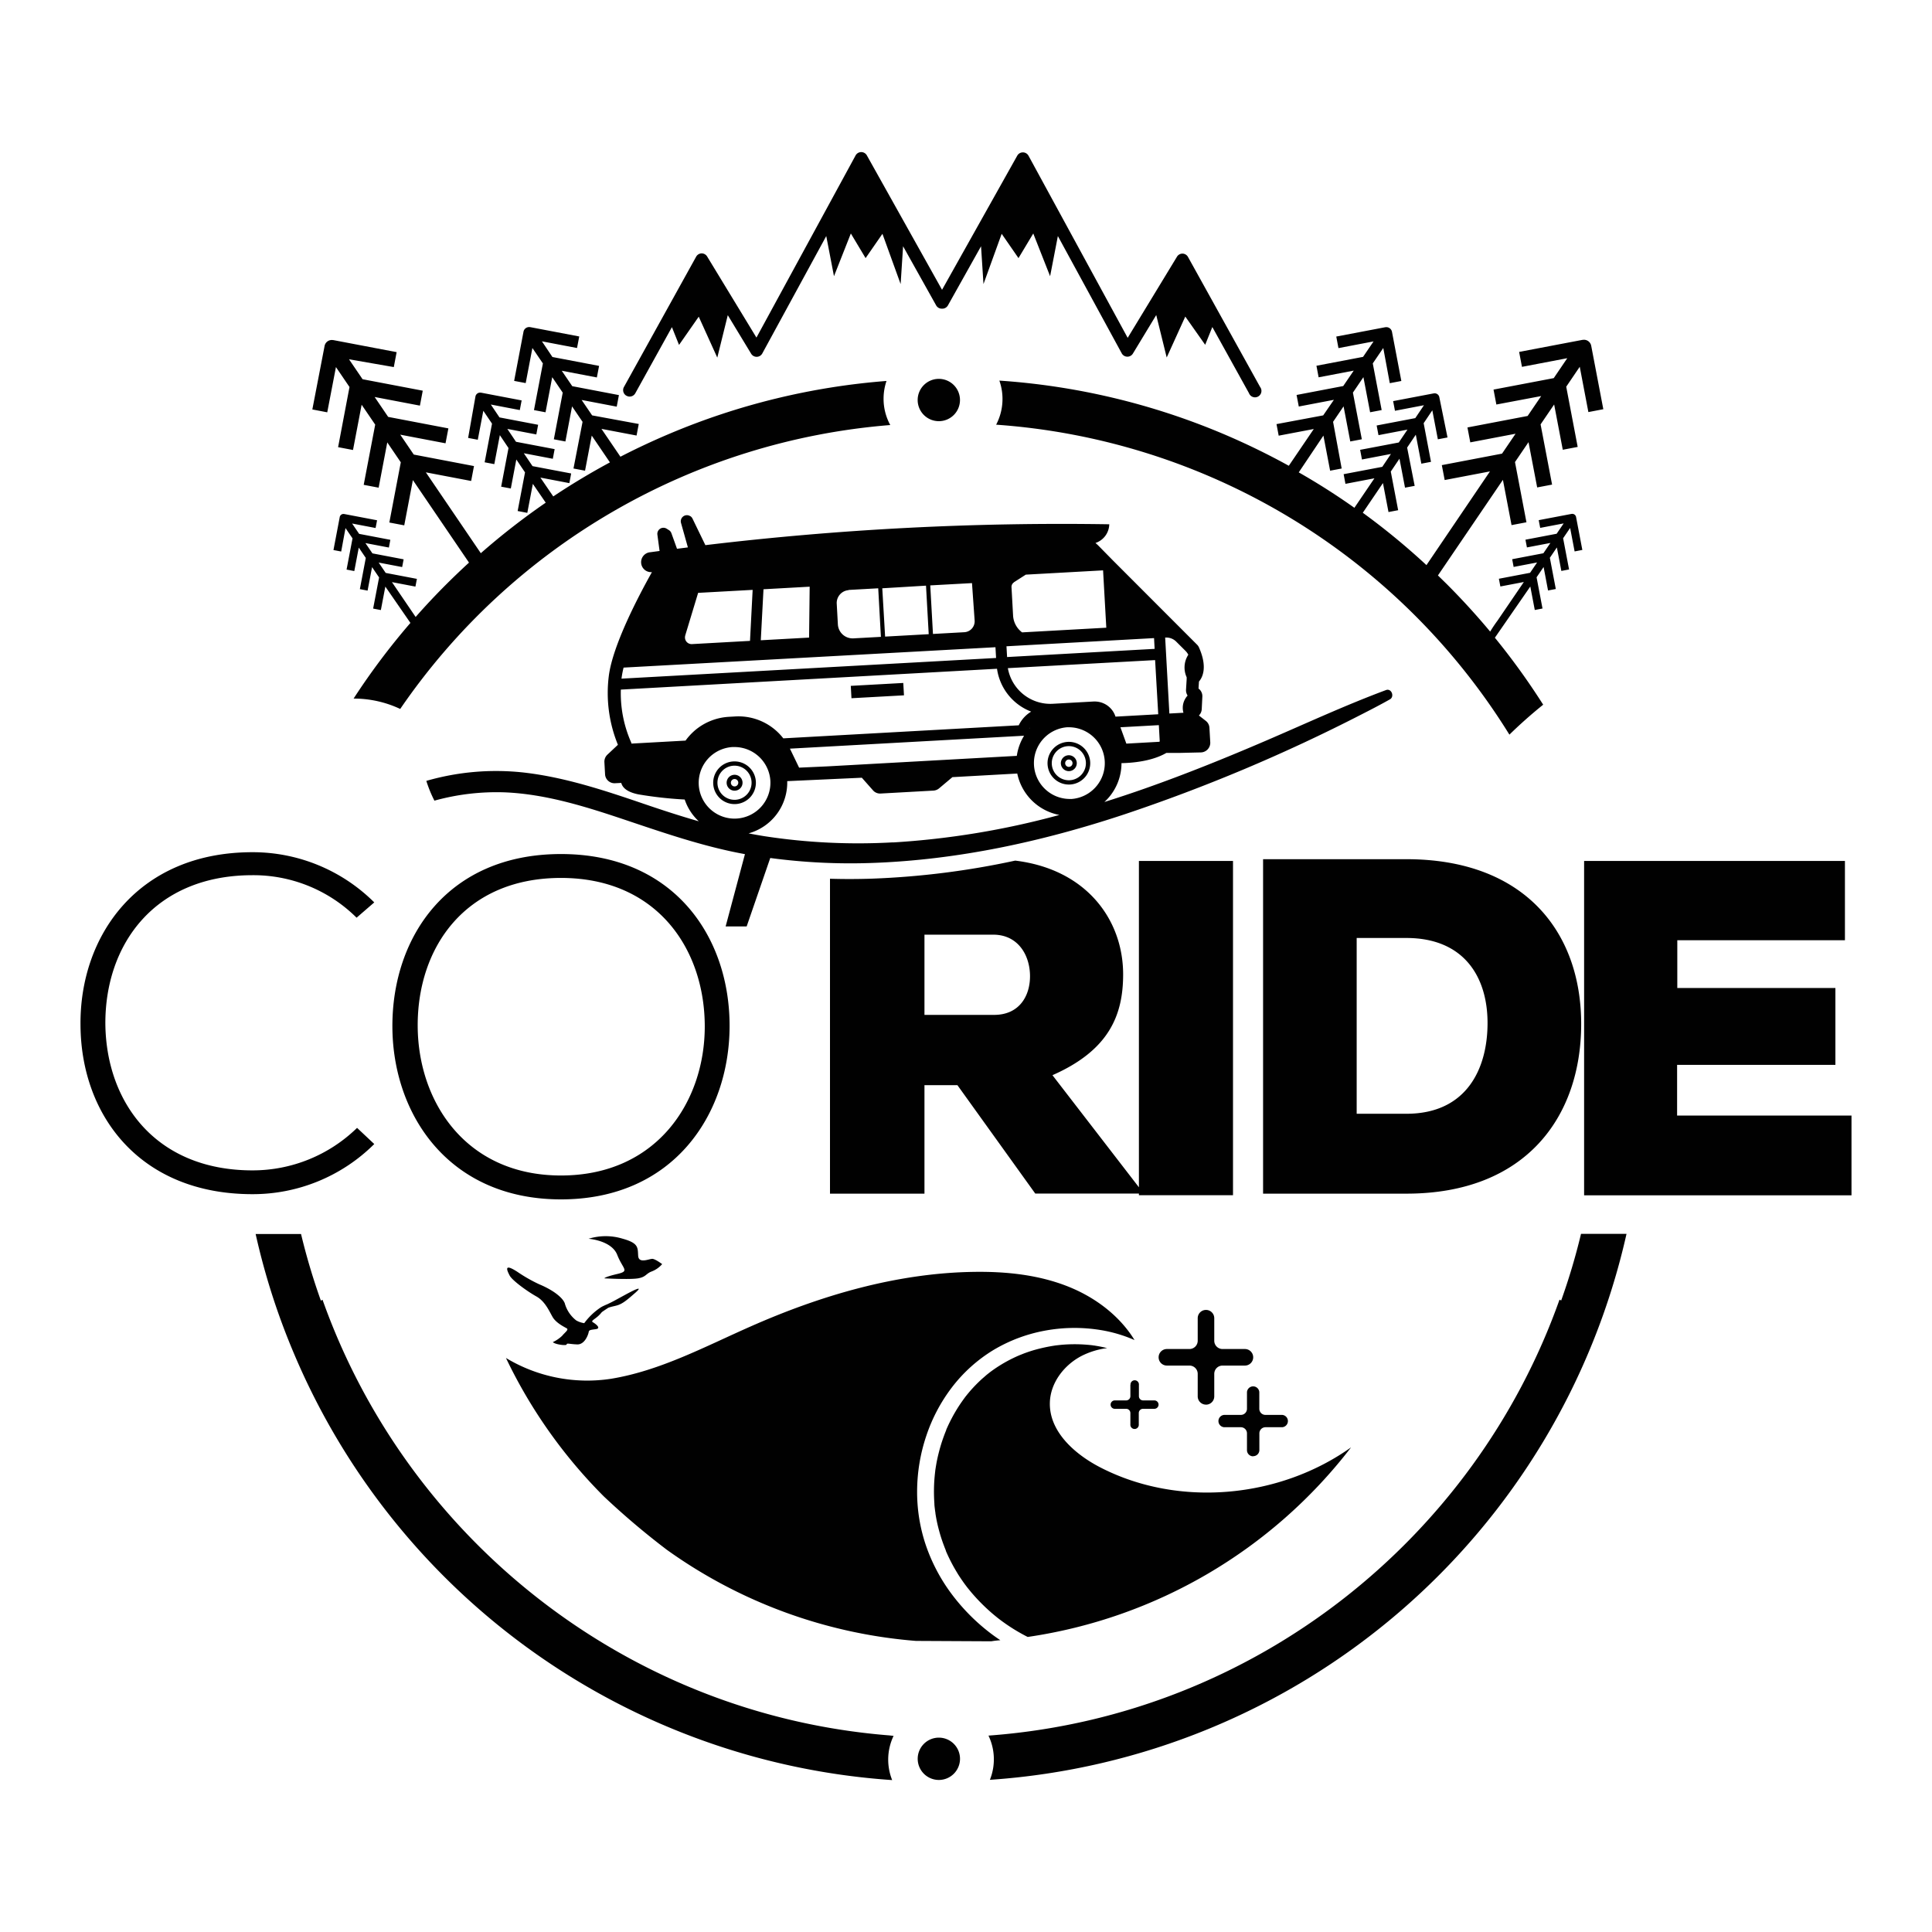 <svg id="Calque_1" data-name="Calque 1" xmlns="http://www.w3.org/2000/svg" viewBox="0 0 600 600"><defs><style>.cls-1{fill:#010101;}</style></defs><title>coride-nb</title><path class="cls-1" d="M226.58,318.93c.15-28-17.35-53.7-52.36-53.7s-52.36,25.52-52.36,53.4c0,27.44,17.5,53.85,52.36,53.85S226.43,346.22,226.58,318.93Zm-52.36,46.13c-29.52,0-44.35-22.84-44.5-46.28-.15-24.47,14.69-46.13,44.5-46.13s44.65,22.1,44.65,46.13C218.87,342.22,203.89,365.06,174.22,365.06ZM291.57,539.64a6.57,6.57,0,1,0,6.57,6.57A6.57,6.57,0,0,0,291.57,539.64ZM331.8,234.55a2.47,2.47,0,1,0,2.6,2.33A2.48,2.48,0,0,0,331.8,234.55Zm.2,3.61a1.14,1.14,0,0,1-.12-2.28,1.13,1.13,0,0,1,1.2,1.07A1.15,1.15,0,0,1,332,238.16ZM310.67,509.38c-1.06-.7-2.11-1.44-3.13-2.22a62.09,62.09,0,0,1-12.23-12.43,55,55,0,0,1-7.83-15,51.63,51.63,0,0,1-2.66-16.86A54.47,54.47,0,0,1,287.64,446a51.79,51.79,0,0,1,7.88-15,46.89,46.89,0,0,1,13-11.74,48.14,48.14,0,0,1,15.92-6,50.38,50.38,0,0,1,17.62-.16,43.47,43.47,0,0,1,10.28,3.07c-4.63-7.56-12.16-13.21-20.42-16.54-9.23-3.72-19.34-4.77-29.28-4.64-24,.31-47.62,7.26-69.63,17-14.12,6.23-28,13.7-43.23,16.2a48.85,48.85,0,0,1-32.65-6.46,155.68,155.68,0,0,0,30.4,43,238.7,238.7,0,0,0,19.55,16.56,153.73,153.73,0,0,0,77.38,28.31l23.42.12C308.82,509.54,309.75,509.47,310.67,509.38Zm174.17-105.5-.52-.26C458,477.81,389.84,532.38,308.37,538.9a.08.08,0,0,1,0,0l-1.39.11a17.08,17.08,0,0,1,.44,13.73A217.82,217.82,0,0,0,505.13,383.19H491A199.68,199.68,0,0,1,484.84,403.88Zm36-57.44V330.71H570V306.83h-49.1V292h52.06V267.38h-81V371.21H575V346.44Zm-221,87.31a1.56,1.56,0,0,0-.16.2Zm-2.47,54.89c.72,1.16,1.49,2.28,2.29,3.38l.62.82v0l.25.32c.43.53.86,1.06,1.3,1.58a58.88,58.88,0,0,0,5.65,5.74c.49.44,1,.87,1.51,1.29l.85.69.36.28c1.06.81,2.15,1.59,3.27,2.33a56.49,56.49,0,0,0,5.69,3.3,154.88,154.88,0,0,0,100.43-58.88c-22.16,15.77-53.3,18.78-77.66,6.34-8.12-4.14-16.22-11.28-15.88-20.39.22-6.1,4.48-11.59,9.91-14.38a24.49,24.49,0,0,1,7.88-2.4c-1-.24-2-.45-2.95-.62l-1.09-.18a1.68,1.68,0,0,1-.45-.06c-.64-.08-1.28-.14-1.92-.19a46.33,46.33,0,0,0-8.16.07l-1,.11-.42.05c-.68.1-1.35.21-2,.33-1.33.25-2.66.55-4,.91s-2.59.78-3.86,1.25l-1,.4-.45.18h0c-.6.25-1.18.52-1.77.8a44,44,0,0,0-7,4.2l-.44.33h0l-.72.57c-.53.43-1,.88-1.56,1.34-1,.91-1.95,1.85-2.87,2.84-.46.5-.91,1-1.35,1.54-.22.26-.44.52-.65.79l-.3.37h0c-.79,1.06-1.56,2.14-2.27,3.25a50.85,50.85,0,0,0-3.76,7.11l0,.1-.18.44c-.12.3-.24.6-.35.9-.24.64-.47,1.28-.69,1.93-.43,1.28-.8,2.58-1.13,3.89s-.61,2.63-.83,4c-.06.34-.11.67-.16,1l-.06.39a.28.28,0,0,1,0,.09q-.12,1-.21,2a52.15,52.15,0,0,0-.06,8.1c0,.68.11,1.37.19,2.05l.06.48a2.26,2.26,0,0,1,.07.53l.06.41c.22,1.36.49,2.7.82,4s.7,2.59,1.13,3.87c.21.62.43,1.24.67,1.86.12.34.26.68.39,1,0,.09.08.18.11.27a.93.93,0,0,1-.05-.13,1.73,1.73,0,0,0,.1.24l0-.06,0,.07h0l0,.06,0,.05-.05-.1h0A52.75,52.75,0,0,0,297.38,488.64Zm99.06-356.93.68,3.59,10.9-2.07-7.76,11.42A219.67,219.67,0,0,0,380,134.8a215.71,215.71,0,0,0-69.64-16.6,17.14,17.14,0,0,1-1,13.69,204.28,204.28,0,0,1,159.4,96.26c3-2.93,6.61-6.19,10.49-9.3a217.58,217.58,0,0,0-15-20.8l11-15.9,1.39,7.29,2.4-.46-1.84-9.69,2.18-3.2,1.38,7.29,2.41-.46-1.85-9.69,2.18-3.21,1.39,7.29,2.4-.46-1.85-9.69,2.18-3.2,1.39,7.29,2.4-.46-1.94-10.19h0a1.2,1.2,0,0,0-1.37-1h-.05l-10.19,1.94.46,2.4,7.29-1.39-2.18,3.21-9.69,1.85.46,2.4,7.29-1.39-2.18,3.2-9.69,1.85.45,2.4,7.29-1.39-2.18,3.21-9.69,1.85.46,2.4,7.29-1.39-8.18,12c-1,1.35-1.71,2.47-2.28,3.4q-6.37-7.64-13.47-14.75l-2.75-2.69,20.18-29.69,2.68,14.06,4.63-.88-3.56-18.7,4.2-6.18,2.69,14.06,4.63-.88-3.57-18.7,4.21-6.18,2.68,14.06,4.63-.88-3.56-18.7,4.2-6.19,2.68,14.07,4.64-.89-3.75-19.65h0a2.28,2.28,0,0,0-2.63-1.89l-.1,0-19.66,3.74.88,4.64,14.07-2.69-4.2,6.19-18.7,3.56.88,4.64L478.63,123l-4.21,6.18-18.69,3.57.88,4.63,14.06-2.68-4.2,6.18-18.7,3.57.89,4.63,14.06-2.68L443,175.5a216.55,216.55,0,0,0-19.77-16.26l6.26-9.22,1.72,9,3-.57-2.29-12,2.7-4,1.72,9,3-.56L437,139l2.69-4,1.72,9,3-.57-2.28-12,2.69-4,1.72,9,3-.57L447,123.38h0a1.47,1.47,0,0,0-1.69-1.21h-.06l-12.6,2.4.57,3,9-1.72-2.69,4-12,2.29.57,3,9-1.72-2.7,4-12,2.28.57,3,9-1.72-2.69,4-12,2.28.56,3,9-1.72-6.22,9.16q-8.37-5.92-17.28-11L411,135.28l2.08,10.9,3.59-.68L414,131l3.26-4.8,2.08,10.9,3.59-.68-2.77-14.49,3.26-4.8,2.08,10.9,3.59-.68-2.76-14.49,3.26-4.79L431.61,119l3.59-.68-2.9-15.23h0a1.78,1.78,0,0,0-2-1.47l-.08,0-15.23,2.9.68,3.59,10.9-2.08-3.26,4.8-14.48,2.76.68,3.59,10.9-2.08-3.26,4.79-14.49,2.77.69,3.59,10.9-2.08L410.93,129Zm-96.56,302h0C300,433.61,299.93,433.64,299.88,433.7ZM186.65,407.8a3.52,3.52,0,0,1,.31-.35c.7-.49,1.38-.94,1.95-1.31.85-.33,1.73-.46,2.66-.72,1.79-.5,3.19-1.72,5.72-3.93s.26-1.23-3.2.66c-3,1.62-3.58,2-5.52,2.91-.32.13-.69.29-1.13.5a7.68,7.68,0,0,0-1,.55,20.23,20.23,0,0,0-5,4.81,7.3,7.3,0,0,1-2.46-.83,10.18,10.18,0,0,1-3.51-5.07c-.32-1.54-3-4.09-8-6.17a47.59,47.59,0,0,1-6.82-3.89c-4.32-2.79-3.19-.43-2.39,1.14s5.58,5,8.31,6.52,4,4.59,5.06,6.41,3.59,3.05,4.35,3.48-.56,1.29-1.36,2.29a10.4,10.4,0,0,1-2.93,2c.6.72,4.26,1.22,4.29.72s1-.07,3.3,0,3.39-3,3.52-3.73.35-.76,2.2-1,0-1.65-.87-2.15S185.12,409.65,186.65,407.8Zm120.62,18.51a1.09,1.09,0,0,0-.17.13ZM205.64,392.58s-2.07-1.55-3-1.63-4.29,1.63-4.45-.94.16-3.93-4.76-5.3a18,18,0,0,0-10.64,0s7.15.51,8.9,5,4,5,0,5.94-4,1.35-4,1.35,7.93.44,10.47,0,2.39-1.47,4.29-2.16A8.15,8.15,0,0,0,205.64,392.58Zm92.49-268.35a6.57,6.57,0,1,0-6.56,6.57A6.56,6.56,0,0,0,298.13,124.23ZM228,240.62a2.47,2.47,0,1,0,2.6,2.33A2.47,2.47,0,0,0,228,240.62Zm.2,3.61a1.15,1.15,0,1,1,1.08-1.21A1.16,1.16,0,0,1,228.19,244.23Zm161,208a1.91,1.91,0,0,0,1.91-1.91v-5.17a1.9,1.9,0,0,1,1.91-1.91h5.17a1.92,1.92,0,0,0,0-3.83H393a1.9,1.9,0,0,1-1.91-1.91v-5.17a1.92,1.92,0,0,0-3.83,0v5.17a1.9,1.9,0,0,1-1.91,1.91h-5.17a1.92,1.92,0,0,0,0,3.83h5.17a1.9,1.9,0,0,1,1.91,1.91v5.17A1.91,1.91,0,0,0,389.14,452.27Zm-14.67-16a2.57,2.57,0,0,0,2.57-2.57v-7a2.57,2.57,0,0,1,2.57-2.57h6.95a2.57,2.57,0,1,0,0-5.14h-6.95a2.57,2.57,0,0,1-2.57-2.57v-7a2.57,2.57,0,1,0-5.14,0v7a2.57,2.57,0,0,1-2.57,2.57h-7a2.57,2.57,0,0,0,0,5.14h7a2.57,2.57,0,0,1,2.57,2.57v7A2.57,2.57,0,0,0,374.47,436.22ZM280.74,215.94l-.22-3.84-16.3.9.21,3.84Zm-53,20.53a6.63,6.63,0,1,0,7,6.25A6.64,6.64,0,0,0,227.76,236.47Zm.66,11.91a5.3,5.3,0,1,1,5-5.59A5.31,5.31,0,0,1,228.42,248.38ZM287.1,337h10.23l24.18,33.67H353.7v.51h29.22V267.38H353.7V368.72l-26.85-34.81c17.5-7.71,21.95-18.54,21.95-31.3,0-17-11.44-32.67-33.52-35.34a253.22,253.22,0,0,1-44.38,5.6c-2.34.08-4.71.12-7,.12h0q-3.08,0-6.14-.09v97.8H287.1Zm0-46.73h21.36c7.71,0,11.42,6.38,11.42,12.91,0,6.23-3.41,12-11.13,12H287.1Zm-47.89-23.81A187.58,187.58,0,0,0,270.73,268c26.77-.92,53.06-6.67,78.42-15.08a526.45,526.45,0,0,0,73.58-31c3-1.53,6-3.08,8.91-4.72,1.53-.85.5-3.53-1.21-2.89C417.82,219,405.59,224.68,393.21,230s-24.91,10.39-37.63,14.87c-4.17,1.47-8.38,2.87-12.6,4.2A16.38,16.38,0,0,0,348.29,237c3.26-.06,9.41-.54,13.92-3.17H366l7-.16a3,3,0,0,0,2.86-3.1l-.26-4.54a2.89,2.89,0,0,0-1.12-2.15l-2.15-1.68,0,0a2.92,2.92,0,0,0,.88-2l.19-3.85a2.92,2.92,0,0,0-1.19-2.51l.14-2.18c1.11-1.29,2.72-4.46,0-10.6a2.79,2.79,0,0,0-.61-.87L345.58,174l-4.43-4.51c-.3-.3-.62-.59-.95-.86a6.26,6.26,0,0,0,4.29-5.81,930.33,930.33,0,0,0-125.43,6.48q-2-4.12-4-8.25a1.89,1.89,0,0,0-.67-.76l-.05,0a1.9,1.9,0,0,0-2.85,2.1c.72,2.54,1.43,5.07,2.14,7.61l-3.38.43c-.57-1.59-1.14-3.19-1.72-4.78a1.9,1.9,0,0,0-.76-1l-.72-.45a1.89,1.89,0,0,0-2.89,1.85c.22,1.68.45,3.37.68,5.06l-2.89.39a3.1,3.1,0,0,0,.51,6.18c-4.17,7.44-12.14,22.63-13.38,32.17a42.47,42.47,0,0,0,2.82,21.45l-3.28,3.08a3,3,0,0,0-.92,2.3l.21,3.8a2.94,2.94,0,0,0,3.09,2.76l1.94-.1c.35,1.38,1.68,2.83,5.32,3.56a126.6,126.6,0,0,0,14.38,1.6,16.29,16.29,0,0,0,4.37,6.76c-5.74-1.64-11.42-3.5-17.11-5.44-12.19-4.15-24.45-8.25-37.3-9.71a78.12,78.12,0,0,0-30.2,2.6,39.37,39.37,0,0,0,2.51,6.14A72.35,72.35,0,0,1,157,246.08c12.61.57,24.8,4.4,36.68,8.38,12.29,4.12,24.5,8.37,37.28,10.73l.39.07-6,22.46h6.53Zm38.11-4.86a191.71,191.71,0,0,1-39.84-1.9c-1.68-.27-3.35-.56-5-.89a16.37,16.37,0,0,0,12-16.22l23.17-1.06,3.46,3.91a2.9,2.9,0,0,0,2.36,1l16.42-.91a3,3,0,0,0,1.73-.68l4.16-3.5,20.14-1.12A16.49,16.49,0,0,0,329,253.09,253.72,253.72,0,0,1,277.32,261.63Zm-32-29.1,72.43-4,.28,0a16.4,16.4,0,0,0-2.25,6.24L257,238l-8.83.4Zm74.3-6.19a4.09,4.09,0,0,1,.22-.39c-.05.1-.09.2-.13.29Zm13,21.81a11.15,11.15,0,0,1-1.24-22.26l.63,0a11.15,11.15,0,0,1,.61,22.28ZM365.77,225l0,0,.23,0ZM362,198a4.33,4.33,0,0,1,3.26,1.24l2.89,2.88a5,5,0,0,1,.89,1.21,7.29,7.29,0,0,0-.51,7l0,.45s0,.07,0,.11l-.2,3.3a3,3,0,0,0,.49,1.82,5.84,5.84,0,0,0-1.29,2.29,5.55,5.55,0,0,0,0,3.05l-4.37.24-1.31-23.62Zm-1.83,32.27-.18.1-10.19.57-1.84-5.08,11.93-.66Zm-.47-8.45-13.27.74a6.76,6.76,0,0,0-6.43-4.7h-.37l-12.73.71A13.41,13.41,0,0,1,313,207.5L358.73,205Zm-44.81-41,3.68-2.36,24-1.33,1,17.81-26.15,1.45a7,7,0,0,1-2.8-5.24l-.49-8.84A1.66,1.66,0,0,1,314.85,180.89Zm43.51,17.35.18,3.34-45.82,2.54-.19-3.34Zm-56.54-17.08.82,11.6a3.4,3.4,0,0,1-3.21,3.65l-9.73.54-.84-15.08Zm-14.28.79.84,15.07-13.54.75L274,182.7Zm-24,1.33,9.16-.51.83,15.08-8.52.47a4.6,4.6,0,0,1-4.84-4.34l-.36-6.53A4,4,0,0,1,263.52,183.28ZM237.11,183l14.34-.8-.18,15.81-15,.83Zm-24.3,14.33,4-13.21,16.93-.93-.82,15.84-18,1a2.07,2.07,0,0,1-1.76-.79A2.1,2.1,0,0,1,212.81,197.37Zm-19.74,13h0a28.14,28.14,0,0,1,.59-3L309.15,201l.19,3.34L193,210.76C193,210.63,193.06,210.5,193.07,210.37ZM216,226.67a18.46,18.46,0,0,0-3.1,3.33l-16.79.93a2.32,2.32,0,0,0-.19-.58,37.69,37.69,0,0,1-3.11-16.19l116.82-6.47A16.77,16.77,0,0,0,320.24,221a9.93,9.93,0,0,0-3.86,4.25l-73.12,4.05a17.6,17.6,0,0,0-14.91-6.8l-1.92.11A17.88,17.88,0,0,0,216,226.67Zm12.78,27.54A11.14,11.14,0,0,1,217,243.7,11.15,11.15,0,0,1,227.51,232l.63,0a11.17,11.17,0,0,1,11.11,10.53A11.15,11.15,0,0,1,228.74,254.21Zm-34.18-131.3a1.89,1.89,0,0,0,.64.23,2,2,0,0,0,2.05-1l11.38-20.54,2.21,5.52L217,98.35l5.76,12.71,3.26-13.18,7.27,12a2,2,0,0,0,3.43-.08L256.6,73.31,259,85.78l5.24-13.27,4.58,7.65,5.23-7.55,5.65,15.61.76-11.74,10.28,18.38a2,2,0,0,0,1.82,1,2,2,0,0,0,1.82-1l10.29-18.38.76,11.74,5.65-15.61,5.22,7.55,4.59-7.65,5.23,13.27,2.41-12.47,19.85,36.45a2,2,0,0,0,3.43.08l7.27-12,3.25,13.18,5.77-12.71,6.18,8.77,2.22-5.52,11.38,20.54a2,2,0,1,0,3.46-1.92L368.92,79.76a2,2,0,0,0-1.69-1,2,2,0,0,0-1.73,1l-15.29,25.16-30.82-56.6a2,2,0,0,0-3.46,0L292.56,90,269.2,48.24a2,2,0,0,0-3.47,0l-30.81,56.6L219.63,79.69a2,2,0,0,0-1.73-1,2,2,0,0,0-1.69,1l-22.42,40.46A2,2,0,0,0,194.56,122.91ZM104.33,114l4.21,6.19L105,138.87l4.63.88,2.68-14.06,4.21,6.18-3.57,18.7,4.64.88,2.68-14.06,4.2,6.18-3.56,18.7,4.63.88,2.68-14.06,17.43,25.63q-3.6,3.3-7.06,6.75-4.94,4.93-9.51,10.13l-7.36-10.82,7.29,1.39.46-2.4-9.69-1.85-2.18-3.21,7.29,1.39.46-2.4-9.69-1.85-2.18-3.2,7.29,1.39.45-2.4-9.69-1.85-2.18-3.21,7.29,1.39.46-2.4-10.18-1.94h-.06a1.18,1.18,0,0,0-1.36,1h0l-1.94,10.19,2.4.46L107.3,164l2.18,3.2-1.85,9.69,2.4.46,1.39-7.29,2.18,3.21-1.84,9.69,2.4.46,1.39-7.29,2.18,3.2L115.88,189l2.4.46,1.39-7.29,7.79,11.28a215.77,215.77,0,0,0-17.65,23.5,33.83,33.83,0,0,1,14.48,3.22A204.14,204.14,0,0,1,276.48,132a17,17,0,0,1-2.08-8.18,17.3,17.3,0,0,1,.91-5.51,215.86,215.86,0,0,0-67.52,16.45q-7.72,3.27-15.11,7.08l-5.89-8.65,10.9,2.07.68-3.59L183.89,129l-3.26-4.79,10.9,2.08.68-3.59-14.49-2.77-3.26-4.79,10.9,2.08.69-3.59-14.49-2.76L168.3,106l10.9,2.08.69-3.59-15.24-2.9-.08,0a1.78,1.78,0,0,0-2,1.47h0l-2.9,15.23,3.59.68,2.08-10.89,3.26,4.79-2.77,14.49,3.59.68,2.08-10.9,3.26,4.8-2.76,14.49,3.59.68,2.07-10.9,3.26,4.8L178.1,145.5l3.59.68,2.08-10.9,5.65,8.32q-9.06,4.88-17.6,10.57l-4-5.85,9,1.72.56-3-12-2.28-2.7-4,9,1.72.57-3-12-2.28-2.69-4,9,1.72.56-3-12-2.29-2.69-4,9,1.72.57-3-12.59-2.4h-.07a1.47,1.47,0,0,0-1.69,1.21h0L145.38,136l3,.57,1.72-9,2.7,4-2.29,12,3,.57,1.72-9,2.69,4-2.28,12,3,.56,1.71-9,2.7,4-2.29,12,3,.57,1.72-9,4,5.84a218.33,218.33,0,0,0-20.16,15.69l-17.07-25.11,14.07,2.68.88-4.63-18.7-3.57-4.2-6.18,14.06,2.68.89-4.63-18.7-3.57-4.2-6.18,14.06,2.68.88-4.64-18.69-3.56-4.21-6.19L122.3,114l.88-4.64-19.65-3.74-.11,0a2.28,2.28,0,0,0-2.63,1.89h0L97,127.16l4.63.89Zm6.56,236.27a46.43,46.43,0,0,1-32.49,13.2c-30,0-45.39-21.07-45.68-45.39-.15-24.92,15.42-46.28,45.68-46.28A45.44,45.44,0,0,1,110.74,285l5.49-4.75A53.48,53.48,0,0,0,78.4,264.66c-35.6,0-53.69,26-53.4,53.7.15,28,18.4,52.5,53.4,52.5a53.48,53.48,0,0,0,37.83-15.57ZM331.57,230.4a6.63,6.63,0,1,0,7,6.25A6.64,6.64,0,0,0,331.57,230.4Zm.66,11.91a5.3,5.3,0,1,1,5-5.59A5.31,5.31,0,0,1,332.23,242.31ZM276.12,538.94s0,0,0,0c-81.47-6.52-149.59-61.09-175.95-135.28l-.52.26a199.68,199.68,0,0,1-6.16-20.69H79.39a214.71,214.71,0,0,0,11.88,37.07,217.61,217.61,0,0,0,185.8,132.52,17.08,17.08,0,0,1,.44-13.73ZM491.05,318c0-28.63-17.65-51.17-54.29-51.17h-44.5V370.7h44.5C474,370.7,491.05,346.67,491.05,318Zm-69.72-26.7h15.43c17.95,0,25.21,12.16,25.21,26.4s-6.52,28.19-25.21,28.19H421.33ZM351.05,430.08v3.53a1.31,1.31,0,0,1-1.31,1.3h-3.53a1.31,1.31,0,0,0-1.3,1.31h0a1.3,1.3,0,0,0,1.3,1.3h3.53a1.31,1.31,0,0,1,1.31,1.31v3.53a1.31,1.31,0,1,0,2.61,0v-3.53a1.31,1.31,0,0,1,1.3-1.31h3.53a1.31,1.31,0,0,0,1.31-1.3h0a1.31,1.31,0,0,0-1.31-1.31H355a1.3,1.3,0,0,1-1.3-1.3v-3.53a1.31,1.31,0,1,0-2.61,0Z"/></svg>